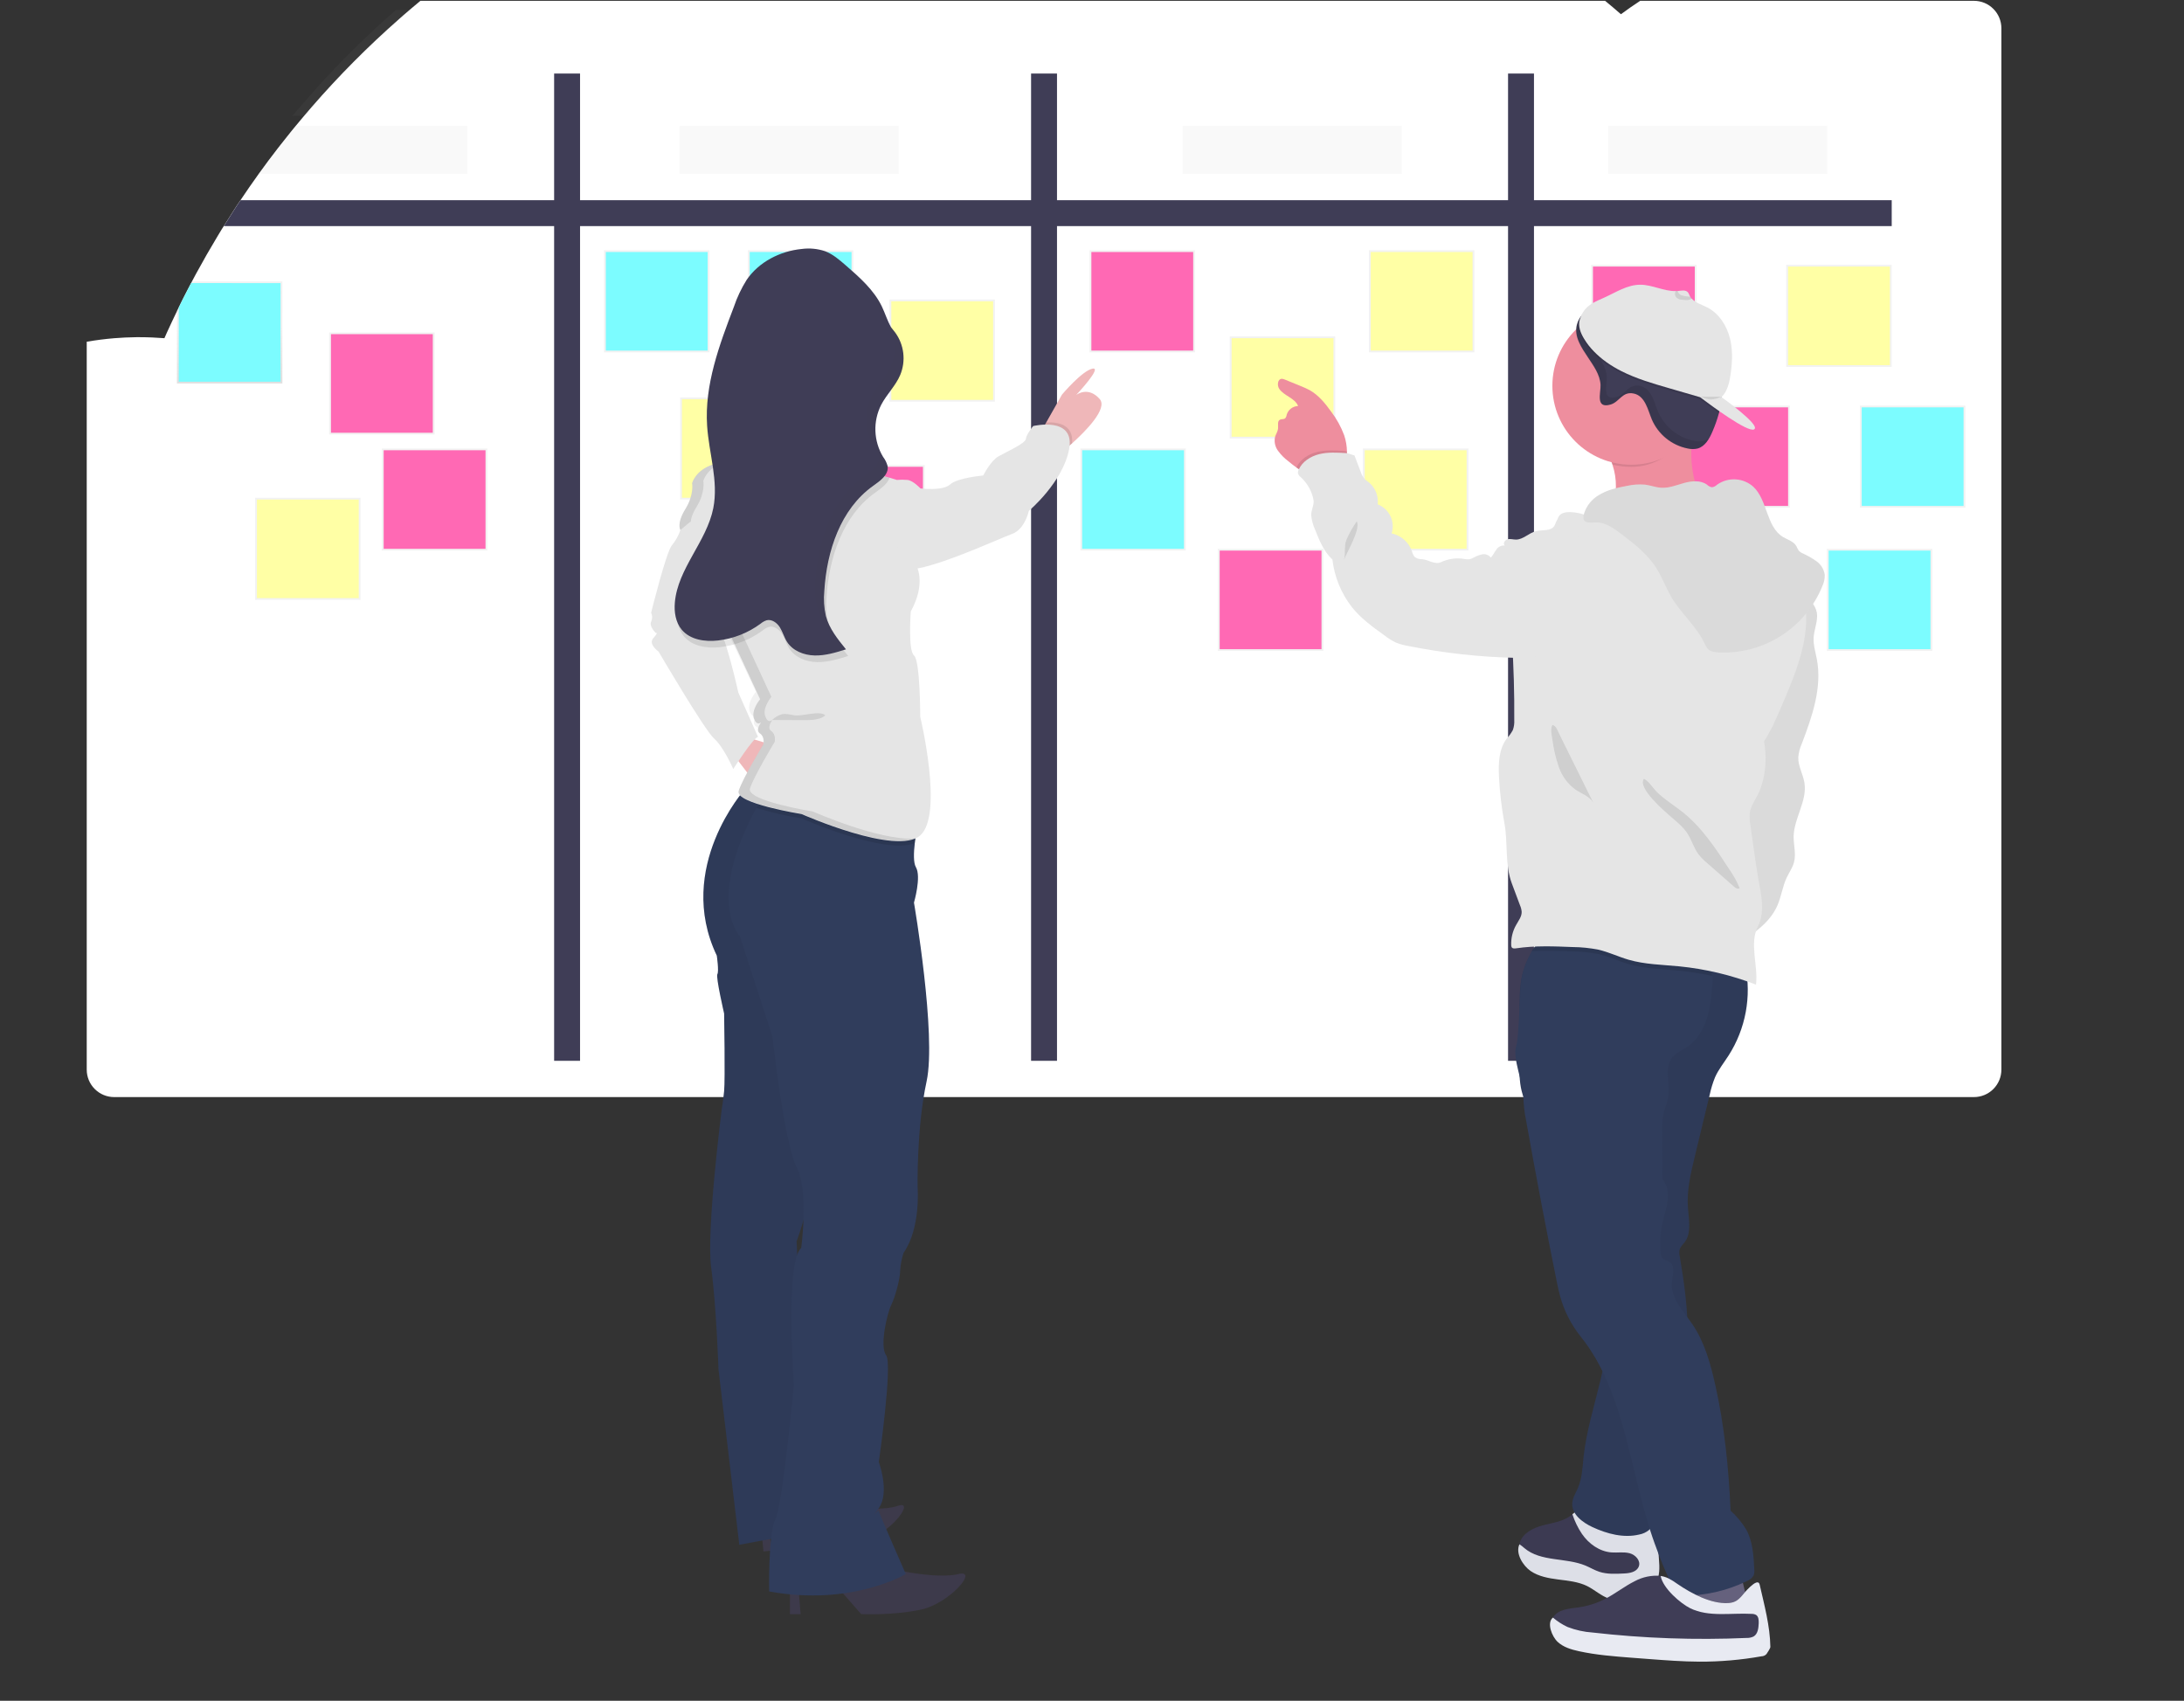 <svg width="122" height="95" viewBox="0 0 122 95" fill="none" xmlns="http://www.w3.org/2000/svg">
<rect x="0" y="0" width="122" height="95" fill="#333333" stroke="none"/>
<path opacity="0.03" d="M25.034 1.574V5.447C25.035 5.516 25.021 5.584 24.995 5.648C24.969 5.712 24.93 5.769 24.881 5.818C24.833 5.867 24.775 5.906 24.711 5.932C24.648 5.958 24.58 5.972 24.511 5.972H17.42C18.938 4.223 20.572 2.578 22.312 1.049H24.512C24.581 1.049 24.649 1.063 24.712 1.09C24.776 1.116 24.833 1.155 24.882 1.203C24.93 1.252 24.969 1.31 24.995 1.374C25.021 1.437 25.035 1.505 25.034 1.574V1.574Z" stroke="white" stroke-miterlimit="10"/>
<path d="M111.799 1.566V59.748C111.799 60.154 111.637 60.544 111.35 60.831C111.063 61.119 110.673 61.28 110.266 61.28H6.377C5.971 61.28 5.581 61.119 5.294 60.831C5.006 60.544 4.845 60.154 4.845 59.748V19.088C5.356 19 5.867 18.935 6.377 18.892C6.784 18.859 7.193 18.84 7.606 18.835C7.681 18.835 7.754 18.835 7.83 18.835C8.284 18.835 8.736 18.857 9.184 18.891C9.232 18.781 9.283 18.672 9.33 18.562C9.509 18.168 9.694 17.778 9.88 17.392C9.881 17.389 9.881 17.385 9.88 17.382C9.912 17.315 9.944 17.254 9.978 17.184C10.128 16.87 10.285 16.558 10.446 16.249C10.52 16.106 10.593 15.964 10.668 15.823C10.685 15.789 10.702 15.758 10.721 15.724C10.797 15.577 10.875 15.432 10.954 15.286C11.349 14.56 11.759 13.845 12.184 13.141C12.221 13.081 12.256 13.021 12.293 12.962C12.359 12.854 12.421 12.745 12.495 12.638C12.671 12.352 12.852 12.067 13.035 11.785C13.163 11.586 13.29 11.386 13.428 11.19C13.76 10.692 14.101 10.2 14.45 9.715C14.799 9.23 15.162 8.744 15.538 8.259C15.589 8.193 15.64 8.131 15.694 8.061L16.239 7.375L16.314 7.282L16.512 7.041C16.805 6.685 17.105 6.332 17.406 5.984C18.924 4.234 20.558 2.59 22.297 1.061C22.365 0.998 22.434 0.933 22.502 0.879C22.826 0.597 23.156 0.319 23.485 0.046H89.663C89.962 0.292 90.257 0.541 90.547 0.795C90.9 0.534 91.258 0.284 91.622 0.046H110.268C110.672 0.046 111.06 0.206 111.346 0.491C111.633 0.776 111.796 1.162 111.799 1.566V1.566Z" fill="white"/>
<path d="M105.673 11.182V12.63H12.504C12.68 12.344 12.861 12.059 13.045 11.777C13.173 11.578 13.301 11.379 13.437 11.182H105.673Z" fill="#3F3D56"/>
<path d="M85.689 59.254V4.108H84.241V59.254H85.689Z" fill="#3F3D56"/>
<path d="M59.045 59.254V4.108H57.597V59.254H59.045Z" fill="#3F3D56"/>
<path d="M32.402 59.254V4.108H30.954L30.954 59.254H32.402Z" fill="#3F3D56"/>
<path d="M15.774 15.716V21.419H9.884V17.384C9.884 17.384 9.884 17.378 9.884 17.374C9.916 17.308 9.948 17.246 9.981 17.176C10.133 16.862 10.289 16.55 10.451 16.241C10.524 16.098 10.597 15.957 10.672 15.815C10.689 15.782 10.707 15.75 10.725 15.716H15.774Z" fill="url(#paint0_linear)"/>
<path d="M15.673 15.815V21.321H9.987V17.172C10.139 16.858 10.294 16.547 10.457 16.238C10.529 16.095 10.602 15.953 10.678 15.811L15.673 15.815Z" fill="#7CFCFF"/>
<path d="M39.631 13.979H33.74V19.682H39.631V13.979Z" fill="url(#paint1_linear)"/>
<path d="M39.53 14.077H33.842V19.583H39.53V14.077Z" fill="#7CFCFF"/>
<path d="M66.239 25.051H60.348V30.754H66.239V25.051Z" fill="url(#paint2_linear)"/>
<path d="M66.138 25.15H60.45V30.656H66.138V25.15Z" fill="#7CFCFF"/>
<path d="M93.39 28.828H87.499V34.532H93.39V28.828Z" fill="url(#paint3_linear)"/>
<path d="M93.288 28.927H87.6V34.433H93.288V28.927Z" fill="#7CFCFF"/>
<path d="M100.664 32.52H94.773V38.223H100.664V32.52Z" fill="url(#paint4_linear)"/>
<path d="M100.563 32.619H94.875V38.125H100.563V32.619Z" fill="#7CFCFF"/>
<path d="M109.788 22.656H103.896V28.359H109.788V22.656Z" fill="url(#paint5_linear)"/>
<path d="M109.685 22.754H103.997V28.26H109.685V22.754Z" fill="#7CFCFF"/>
<path d="M107.941 30.657H102.05V36.36H107.941V30.657Z" fill="url(#paint6_linear)"/>
<path d="M107.839 30.755H102.151V36.262H107.839V30.755Z" fill="#7CFCFF"/>
<path d="M47.668 13.979H41.777V19.682H47.668V13.979Z" fill="url(#paint7_linear)"/>
<path d="M47.567 14.077H41.879V19.583H47.567V14.077Z" fill="#7CFCFF"/>
<path d="M20.142 27.804H14.251V33.507H20.142V27.804Z" fill="url(#paint8_linear)"/>
<path d="M20.04 27.903H14.352V33.409H20.04V27.903Z" fill="#FFFFA5"/>
<path d="M43.883 22.2H37.992V27.903H43.883V22.2Z" fill="url(#paint9_linear)"/>
<path d="M43.782 22.298H38.094V27.804H43.782V22.298Z" fill="#FFFFA5"/>
<path d="M74.589 18.791H68.698V24.494H74.589V18.791Z" fill="url(#paint10_linear)"/>
<path d="M74.487 18.89H68.799V24.396H74.487V18.89Z" fill="#FFFFA5"/>
<path d="M105.671 14.792H99.78V20.495H105.671V14.792Z" fill="url(#paint11_linear)"/>
<path d="M105.571 14.89H99.883V20.397H105.571V14.89Z" fill="#FFFFA5"/>
<path d="M82.361 13.979H76.47V19.682H82.361V13.979Z" fill="url(#paint12_linear)"/>
<path d="M82.259 14.077H76.571V19.583H82.259V14.077Z" fill="#FFFFA5"/>
<path d="M82.026 25.051H76.135V30.754H82.026V25.051Z" fill="url(#paint13_linear)"/>
<path d="M81.926 25.15H76.237V30.656H81.926V25.15Z" fill="#FFFFA5"/>
<path d="M55.578 16.733H49.687V22.436H55.578V16.733Z" fill="url(#paint14_linear)"/>
<path d="M55.477 16.83H49.789V22.336H55.477V16.83Z" fill="#FFFFA5"/>
<path d="M24.277 18.568H18.386V24.271H24.277V18.568Z" fill="url(#paint15_linear)"/>
<path d="M24.176 18.666H18.488V24.173H24.176V18.666Z" fill="#FF69B4"/>
<path d="M27.223 25.051H21.332V30.754H27.223V25.051Z" fill="url(#paint16_linear)"/>
<path d="M27.121 25.15H21.433V30.656H27.121V25.15Z" fill="#FF69B4"/>
<path d="M51.659 25.977H45.768V31.68H51.659V25.977Z" fill="url(#paint17_linear)"/>
<path d="M51.556 26.075H45.868V31.582H51.556V26.075Z" fill="#FF69B4"/>
<path d="M94.773 14.792H88.882V20.495H94.773V14.792Z" fill="url(#paint18_linear)"/>
<path d="M94.672 14.89H88.984V20.397H94.672V14.89Z" fill="#FF69B4"/>
<path d="M99.986 22.656H94.095V28.359H99.986V22.656Z" fill="url(#paint19_linear)"/>
<path d="M99.885 22.754H94.197V28.26H99.885V22.754Z" fill="#FF69B4"/>
<path d="M66.754 13.979H60.862V19.682H66.754V13.979Z" fill="url(#paint20_linear)"/>
<path d="M66.653 14.077H60.965V19.583H66.653V14.077Z" fill="#FF69B4"/>
<path d="M73.922 30.657H68.031V36.36H73.922V30.657Z" fill="url(#paint21_linear)"/>
<path d="M73.82 30.755H68.132V36.262H73.82V30.755Z" fill="#FF69B4"/>
<path d="M90.266 27.184C90.25 27.831 90.03 28.461 89.995 29.107C91.911 29.201 93.787 28.276 95.676 28.559C95.148 28.218 94.866 27.601 94.7 26.995C94.488 26.212 94.425 25.397 94.514 24.591C94.519 24.549 94.526 24.506 94.537 24.464C94.607 24.147 94.792 23.698 94.74 23.449C94.676 23.119 94.364 23.184 94.085 23.203C93.231 23.269 92.381 23.378 91.538 23.532C91.319 23.57 89.179 24.104 89.147 24.049C89.5 24.658 89.859 25.291 90.073 25.955C90.206 26.351 90.271 26.766 90.266 27.184V27.184Z" fill="#EE8E9E"/>
<path d="M71.392 25.181C71.556 25.405 71.753 25.604 71.976 25.769C72.12 25.888 72.268 26.009 72.424 26.117C72.701 26.33 73.031 26.462 73.378 26.501C73.833 26.531 74.798 26.264 75.08 25.875C75.199 25.679 75.256 25.452 75.243 25.224C75.238 24.913 75.185 24.606 75.087 24.312C74.909 23.834 74.661 23.385 74.35 22.981C74.022 22.524 73.656 22.075 73.167 21.797C73.004 21.71 72.836 21.633 72.664 21.566L71.77 21.201C71.719 21.177 71.664 21.163 71.608 21.159C71.369 21.159 71.326 21.526 71.461 21.722C71.732 22.119 72.341 22.233 72.512 22.68C72.368 22.683 72.228 22.733 72.113 22.821C71.998 22.909 71.914 23.031 71.874 23.17C71.867 23.244 71.837 23.314 71.788 23.369C71.71 23.432 71.588 23.396 71.498 23.444C71.341 23.528 71.41 23.763 71.393 23.942C71.378 24.1 71.278 24.236 71.23 24.389C71.197 24.524 71.194 24.666 71.222 24.803C71.25 24.94 71.308 25.069 71.392 25.181V25.181Z" fill="#EE8E9E"/>
<path d="M97.7 90.154C97.553 90.007 97.317 90.033 97.107 90.064C96.006 90.239 94.893 90.329 93.778 90.334C93.639 89.652 94.044 88.989 94.174 88.306C94.191 88.13 94.234 87.958 94.302 87.795C94.457 87.494 94.812 87.356 95.144 87.284C95.745 87.157 96.677 86.935 97.018 87.54C97.425 88.269 97.554 89.344 97.7 90.154Z" fill="#65617D"/>
<path d="M85.503 87.579C85.955 87.888 86.517 87.984 87.061 88.055C87.605 88.125 88.164 88.176 88.657 88.418C89.082 88.628 89.44 88.973 89.891 89.123C90.299 89.26 90.746 89.223 91.168 89.144C91.679 89.049 92.213 88.864 92.486 88.427C92.73 88.044 92.703 87.548 92.67 87.09C92.63 86.58 92.593 86.056 92.555 85.539C92.556 85.408 92.523 85.278 92.459 85.163C92.092 84.631 91.204 85.387 90.728 85.386C89.974 85.386 89.164 84.977 88.621 84.477C88.574 84.425 88.519 84.382 88.458 84.349C88.242 84.252 88.028 84.43 87.836 84.586C87.816 84.604 87.794 84.621 87.772 84.637C87.332 84.987 86.742 85.058 86.198 85.199C85.653 85.341 85.07 85.626 84.901 86.162C84.89 86.196 84.882 86.231 84.876 86.266C84.779 86.767 85.08 87.29 85.503 87.579Z" fill="#3F3D56"/>
<path opacity="0.05" d="M85.503 87.579C85.955 87.888 86.517 87.984 87.061 88.055C87.605 88.125 88.164 88.176 88.657 88.418C89.082 88.628 89.44 88.973 89.891 89.123C90.299 89.26 90.746 89.223 91.168 89.144C91.679 89.049 92.213 88.864 92.486 88.427C92.73 88.044 92.703 87.548 92.67 87.09C92.63 86.58 92.593 86.056 92.555 85.539C92.556 85.408 92.523 85.278 92.459 85.163C92.092 84.631 91.204 85.387 90.728 85.386C89.974 85.386 89.164 84.977 88.621 84.477C88.574 84.425 88.519 84.382 88.458 84.349C88.242 84.252 88.028 84.43 87.836 84.586C87.816 84.604 87.794 84.621 87.772 84.637C87.332 84.987 86.742 85.058 86.198 85.199C85.653 85.341 85.07 85.626 84.901 86.162C84.89 86.196 84.882 86.231 84.876 86.266C84.779 86.767 85.08 87.29 85.503 87.579Z" fill="black"/>
<path d="M85.503 87.753C85.955 88.062 86.517 88.158 87.061 88.228C87.605 88.298 88.164 88.35 88.657 88.592C89.082 88.803 89.44 89.146 89.891 89.297C90.299 89.434 90.746 89.397 91.168 89.317C91.707 89.203 92.18 88.882 92.486 88.424C92.73 88.04 92.703 87.544 92.669 87.087C92.63 86.576 92.593 86.052 92.555 85.535C92.556 85.404 92.523 85.274 92.459 85.16C92.092 84.627 91.203 85.383 90.728 85.382C89.974 85.382 89.164 84.973 88.621 84.473C88.574 84.421 88.519 84.378 88.458 84.345C88.242 84.248 88.027 84.427 87.836 84.582C87.962 84.969 88.14 85.337 88.366 85.675C88.749 86.236 89.352 86.665 90.026 86.715C90.363 86.739 90.709 86.673 91.035 86.76C91.361 86.847 91.665 87.18 91.546 87.496C91.427 87.813 91.035 87.88 90.705 87.891C90.244 87.915 89.772 87.938 89.335 87.795C89.068 87.706 88.824 87.559 88.569 87.451C87.464 86.992 86.068 87.249 85.155 86.475C85.069 86.396 84.976 86.324 84.877 86.262C84.638 86.767 85.08 87.463 85.503 87.753Z" fill="#E8EAF2"/>
<path opacity="0.05" d="M85.503 87.753C85.955 88.062 86.517 88.158 87.061 88.228C87.605 88.298 88.164 88.35 88.657 88.592C89.082 88.803 89.44 89.146 89.891 89.297C90.299 89.434 90.746 89.397 91.168 89.317C91.707 89.203 92.18 88.882 92.486 88.424C92.73 88.04 92.703 87.544 92.669 87.087C92.63 86.576 92.593 86.052 92.555 85.535C92.556 85.404 92.523 85.274 92.459 85.16C92.092 84.627 91.203 85.383 90.728 85.382C89.974 85.382 89.164 84.973 88.621 84.473C88.574 84.421 88.519 84.378 88.458 84.345C88.242 84.248 88.027 84.427 87.836 84.582C87.962 84.969 88.14 85.337 88.366 85.675C88.749 86.236 89.352 86.665 90.026 86.715C90.363 86.739 90.709 86.673 91.035 86.76C91.361 86.847 91.665 87.18 91.546 87.496C91.427 87.813 91.035 87.88 90.705 87.891C90.244 87.915 89.772 87.938 89.335 87.795C89.068 87.706 88.824 87.559 88.569 87.451C87.464 86.992 86.068 87.249 85.155 86.475C85.069 86.396 84.976 86.324 84.877 86.262C84.638 86.767 85.08 87.463 85.503 87.753Z" fill="black"/>
<path d="M97.495 53.94C97.847 55.669 97.513 57.467 96.562 58.954C96.307 59.355 96 59.731 95.806 60.167C95.679 60.478 95.58 60.8 95.51 61.13L94.672 64.602C94.445 65.539 94.218 66.494 94.289 67.456C94.336 68.126 94.505 68.879 94.093 69.409C93.991 69.51 93.905 69.626 93.837 69.752C93.797 69.9 93.797 70.056 93.837 70.204C94.261 72.725 94.576 75.359 93.81 77.798C93.115 80.008 93.075 82.458 92.485 84.694C92.412 84.972 92.328 85.264 92.117 85.46C91.959 85.59 91.77 85.678 91.568 85.715C90.697 85.923 89.78 85.679 88.965 85.304C88.394 85.04 87.78 84.576 87.828 83.949C87.853 83.65 88.026 83.388 88.145 83.114C88.376 82.575 88.401 81.974 88.458 81.39C88.615 79.924 89.067 78.51 89.408 77.076C89.749 75.642 89.982 74.146 89.693 72.7C89.105 69.712 88.161 66.805 86.883 64.04C86.828 63.895 86.741 63.764 86.628 63.657C86.513 63.562 86.361 63.519 86.263 63.401C86.164 63.284 86.135 63.105 86.097 62.948C85.969 62.491 85.592 62.154 85.339 61.751C84.701 60.737 84.903 59.438 84.927 58.24C84.95 57.074 84.783 55.898 84.973 54.748C85.163 53.599 85.822 52.424 86.931 52.067C87.48 51.889 88.074 51.929 88.648 51.986C91.68 52.289 94.635 52.847 97.495 53.94Z" fill="#303D5C"/>
<path opacity="0.05" d="M97.495 53.94C97.847 55.669 97.513 57.467 96.562 58.954C96.307 59.355 96 59.731 95.806 60.167C95.679 60.478 95.58 60.8 95.51 61.13L94.672 64.602C94.445 65.539 94.218 66.494 94.289 67.456C94.336 68.126 94.505 68.879 94.093 69.409C93.991 69.51 93.905 69.626 93.837 69.752C93.797 69.9 93.797 70.056 93.837 70.204C94.261 72.725 94.576 75.359 93.81 77.798C93.115 80.008 93.075 82.458 92.485 84.694C92.412 84.972 92.328 85.264 92.117 85.46C91.959 85.59 91.77 85.678 91.568 85.715C90.697 85.923 89.78 85.679 88.965 85.304C88.394 85.04 87.78 84.576 87.828 83.949C87.853 83.65 88.026 83.388 88.145 83.114C88.376 82.575 88.401 81.974 88.458 81.39C88.615 79.924 89.067 78.51 89.408 77.076C89.749 75.642 89.982 74.146 89.693 72.7C89.105 69.712 88.161 66.805 86.883 64.04C86.828 63.895 86.741 63.764 86.628 63.657C86.513 63.562 86.361 63.519 86.263 63.401C86.164 63.284 86.135 63.105 86.097 62.948C85.969 62.491 85.592 62.154 85.339 61.751C84.701 60.737 84.903 59.438 84.927 58.24C84.95 57.074 84.783 55.898 84.973 54.748C85.163 53.599 85.822 52.424 86.931 52.067C87.48 51.889 88.074 51.929 88.648 51.986C91.68 52.289 94.635 52.847 97.495 53.94Z" fill="black"/>
<path d="M85.097 61.248C85.106 61.701 85.157 62.151 85.25 62.594C85.786 65.604 86.358 68.606 86.965 71.602C87.019 71.857 87.071 72.122 87.141 72.377C87.368 73.211 87.763 73.989 88.303 74.663C90.832 77.814 91.05 82.392 92.423 86.194C92.515 86.449 92.608 86.705 92.707 86.96C92.954 87.605 93.237 88.235 93.553 88.849C93.59 88.938 93.65 89.016 93.727 89.075C93.812 89.118 93.908 89.136 94.003 89.129C95.239 89.137 96.46 88.86 97.572 88.32C97.732 88.262 97.868 88.151 97.956 88.006C97.997 87.89 98.011 87.766 97.995 87.643C97.957 86.89 97.911 86.111 97.552 85.447C97.313 85.051 97.017 84.692 96.673 84.382C96.566 82.017 96.332 79.647 95.812 77.337C95.546 76.156 95.215 74.962 94.535 73.963C94.025 73.226 93.304 72.5 93.394 71.61C93.433 71.227 93.597 70.734 93.279 70.504C93.14 70.403 92.934 70.39 92.841 70.248C92.803 70.181 92.782 70.106 92.779 70.029C92.714 69.418 92.752 68.802 92.892 68.204C92.984 67.808 93.122 67.42 93.164 67.015C93.206 66.61 93.135 66.17 92.865 65.866C92.848 65.054 92.865 64.206 92.853 63.401C92.846 62.938 92.837 62.468 92.967 62.025C93.03 61.812 93.123 61.608 93.17 61.386C93.34 60.607 92.915 59.672 93.426 59.054C93.636 58.799 93.961 58.671 94.235 58.485C94.786 58.117 95.146 57.517 95.346 56.888C95.547 56.258 95.602 55.591 95.662 54.931C95.677 54.791 95.677 54.649 95.662 54.508C95.653 54.436 95.634 54.365 95.606 54.298C95.448 53.945 95.027 53.809 94.652 53.718C92.268 53.146 89.824 52.861 87.372 52.867C86.466 52.249 85.955 52.47 85.57 53.123C85.359 53.523 85.188 53.942 85.059 54.376C84.883 54.906 84.873 57.876 84.702 58.408C84.463 59.105 85.106 60.52 85.097 61.248Z" fill="#303D5C"/>
<path d="M101.493 34.225C101.561 34.692 101.336 35.152 101.31 35.623C101.289 36.035 101.42 36.437 101.495 36.843C101.788 38.426 101.226 40.029 100.653 41.533C100.544 41.776 100.477 42.035 100.453 42.299C100.438 42.791 100.72 43.24 100.798 43.726C100.96 44.747 100.209 45.704 100.193 46.737C100.193 47.212 100.336 47.696 100.217 48.156C100.138 48.463 99.946 48.726 99.81 49.014C99.568 49.524 99.504 50.098 99.273 50.61C98.858 51.537 97.964 52.142 97.115 52.698C96.631 52.537 96.108 52.345 95.838 51.91C95.722 51.696 95.647 51.461 95.617 51.219C95.433 50.163 95.44 49.085 95.446 48.014C95.433 47.095 95.483 46.177 95.597 45.266C95.768 44.101 96.146 42.979 96.416 41.833C96.759 40.389 96.927 38.896 97.466 37.511C97.934 36.292 98.663 35.199 99.43 34.154C99.723 33.754 99.954 33.183 100.522 33.275C100.762 33.315 100.983 33.428 101.156 33.598C101.33 33.768 101.447 33.987 101.493 34.225V34.225Z" fill="#E5E5E5"/>
<path opacity="0.05" d="M101.493 34.225C101.561 34.692 101.336 35.152 101.31 35.623C101.289 36.035 101.42 36.437 101.495 36.843C101.788 38.426 101.226 40.029 100.653 41.533C100.544 41.776 100.477 42.035 100.453 42.299C100.438 42.791 100.72 43.24 100.798 43.726C100.96 44.747 100.209 45.704 100.193 46.737C100.193 47.212 100.336 47.696 100.217 48.156C100.138 48.463 99.946 48.726 99.81 49.014C99.568 49.524 99.504 50.098 99.273 50.61C98.858 51.537 97.964 52.142 97.115 52.698C96.631 52.537 96.108 52.345 95.838 51.91C95.722 51.696 95.647 51.461 95.617 51.219C95.433 50.163 95.44 49.085 95.446 48.014C95.433 47.095 95.483 46.177 95.597 45.266C95.768 44.101 96.146 42.979 96.416 41.833C96.759 40.389 96.927 38.896 97.466 37.511C97.934 36.292 98.663 35.199 99.43 34.154C99.723 33.754 99.954 33.183 100.522 33.275C100.762 33.315 100.983 33.428 101.156 33.598C101.33 33.768 101.447 33.987 101.493 34.225V34.225Z" fill="black"/>
<path opacity="0.1" d="M89.144 24.044C89.496 24.653 89.855 25.286 90.07 25.95C90.414 26.035 90.766 26.078 91.121 26.078C92.496 26.078 93.471 25.295 94.279 24.307C94.349 23.989 94.79 23.694 94.736 23.444C94.672 23.114 94.361 23.179 94.081 23.198C93.227 23.264 92.377 23.373 91.534 23.526C91.315 23.565 89.18 24.099 89.144 24.044Z" fill="black"/>
<path d="M91.124 25.958C93.558 25.958 95.532 23.985 95.532 21.551C95.532 19.117 93.558 17.144 91.124 17.144C88.691 17.144 86.717 19.117 86.717 21.551C86.717 23.985 88.691 25.958 91.124 25.958Z" fill="#EE8E9E"/>
<path opacity="0.1" d="M85.555 53.127C86.321 53.082 87.087 53.113 87.854 53.143C88.332 53.148 88.809 53.197 89.279 53.29C89.857 53.418 90.399 53.685 90.97 53.849C91.884 54.116 92.85 54.128 93.796 54.221C94.418 54.282 95.036 54.379 95.646 54.511C95.638 54.438 95.619 54.367 95.59 54.3C95.433 53.948 95.012 53.811 94.636 53.721C92.252 53.149 89.808 52.863 87.357 52.87C86.45 52.252 85.939 52.473 85.555 53.127Z" fill="black"/>
<path d="M88.559 28.766C88.752 28.988 89.01 29.233 89.294 29.162C89.397 29.126 89.494 29.074 89.58 29.009C90.091 28.68 90.712 28.604 91.31 28.514C92.514 28.333 93.705 28.065 94.871 27.714C95.21 27.59 95.565 27.518 95.925 27.499C96.672 27.499 97.33 28 97.802 28.582C98.275 29.164 98.602 29.845 99.061 30.434C99.388 30.854 99.778 31.224 100.083 31.66C100.849 32.759 101.02 34.194 100.821 35.524C100.622 36.853 100.091 38.105 99.565 39.342C99.263 40.051 98.959 40.763 98.543 41.409C98.721 42.419 98.627 43.574 98.147 44.474C97.99 44.769 97.798 45.056 97.747 45.387C97.723 45.61 97.732 45.836 97.774 46.056L97.999 47.651C98.067 48.138 98.136 48.623 98.224 49.106C98.386 49.989 98.607 50.948 98.197 51.748C97.707 52.704 98.221 53.931 98.092 54.999C96.713 54.466 95.269 54.122 93.797 53.977C92.85 53.884 91.882 53.873 90.971 53.607C90.4 53.441 89.86 53.178 89.28 53.045C88.81 52.953 88.333 52.904 87.854 52.9C86.798 52.857 85.734 52.815 84.689 52.971C84.604 52.984 84.501 52.99 84.45 52.921C84.427 52.883 84.416 52.838 84.418 52.794C84.402 52.402 84.496 52.013 84.689 51.672C84.817 51.437 85.007 51.206 85.002 50.937C84.993 50.811 84.962 50.687 84.91 50.572L84.448 49.335C84.056 48.293 84.242 47.082 84.039 45.987C83.881 45.131 83.779 44.266 83.735 43.396C83.697 42.653 83.721 41.847 84.169 41.254C84.301 41.111 84.414 40.952 84.508 40.782C84.573 40.602 84.6 40.41 84.588 40.219C84.599 38.733 84.556 37.247 84.461 35.761C84.853 35.059 85.26 34.34 85.651 33.638C86.106 32.82 86.568 31.986 86.752 31.07C86.879 30.462 86.869 29.837 86.956 29.224C86.965 29.068 87.019 28.918 87.112 28.793C87.261 28.624 87.513 28.6 87.739 28.606C88.019 28.617 88.295 28.671 88.559 28.766V28.766Z" fill="#E5E5E5"/>
<path opacity="0.1" d="M72.423 26.117C72.7 26.33 73.03 26.462 73.377 26.501C73.832 26.531 74.797 26.264 75.079 25.875C75.198 25.679 75.255 25.452 75.241 25.224C75.18 25.204 75.117 25.191 75.052 25.187C74.558 25.157 74.054 25.128 73.573 25.247C73.093 25.365 72.629 25.657 72.424 26.108L72.423 26.117Z" fill="black"/>
<path d="M87.088 35.65C86.818 35.983 86.54 36.328 86.159 36.525C85.721 36.752 85.205 36.757 84.712 36.747C82.681 36.704 80.657 36.481 78.665 36.083C78.438 36.044 78.216 35.984 78 35.904C77.761 35.79 77.535 35.65 77.327 35.485C76.672 35.014 76.006 34.534 75.507 33.898C74.914 33.131 74.542 32.217 74.429 31.253C73.954 30.817 73.703 30.195 73.465 29.593C73.348 29.339 73.274 29.067 73.245 28.788C73.233 28.503 73.422 28.204 73.373 27.923C73.282 27.44 73.037 26.998 72.674 26.665C72.597 26.611 72.539 26.534 72.507 26.444C72.498 26.37 72.512 26.294 72.548 26.229C72.75 25.777 73.215 25.485 73.697 25.367C74.18 25.248 74.682 25.279 75.176 25.308C75.355 25.319 75.485 25.402 75.66 25.436L76.005 26.343C76.052 26.495 76.129 26.636 76.231 26.757C76.308 26.827 76.389 26.891 76.475 26.949C76.65 27.098 76.785 27.287 76.87 27.5C76.954 27.713 76.986 27.944 76.96 28.172C77.272 28.293 77.526 28.528 77.67 28.829C77.815 29.13 77.839 29.475 77.738 29.794C77.997 29.85 78.238 29.971 78.437 30.146C78.636 30.322 78.787 30.545 78.875 30.795C78.899 30.909 78.95 31.016 79.023 31.107C79.136 31.195 79.277 31.24 79.42 31.234C79.803 31.259 80.149 31.565 80.503 31.399C80.902 31.212 81.349 31.149 81.784 31.219C81.874 31.24 81.966 31.249 82.058 31.243C82.137 31.23 82.213 31.203 82.283 31.165C82.442 31.073 82.615 31.005 82.794 30.964C82.884 30.945 82.978 30.953 83.064 30.986C83.15 31.019 83.224 31.077 83.278 31.151C83.406 31.016 83.476 30.842 83.588 30.698C83.638 30.621 83.709 30.559 83.791 30.519C83.874 30.479 83.967 30.463 84.058 30.473C83.941 30.369 84.058 30.16 84.213 30.122C84.367 30.084 84.526 30.14 84.683 30.14C85.09 30.14 85.403 29.767 85.799 29.67C86.163 29.582 86.648 29.688 86.835 29.362C86.901 29.247 86.914 29.092 87.026 29.021C87.102 28.983 87.189 28.973 87.272 28.992C87.53 29.027 87.782 29.103 88.016 29.218C88.399 30.711 88.197 32.261 87.906 33.774C87.767 34.493 87.547 35.075 87.088 35.65Z" fill="#E5E5E5"/>
<path opacity="0.1" d="M87.1 40.999L88.998 44.83C88.792 44.477 88.359 44.339 88.019 44.113C87.584 43.8 87.257 43.361 87.082 42.855C86.907 42.35 86.785 41.829 86.717 41.299C86.679 41.057 86.598 40.716 86.717 40.496C86.938 40.541 87.01 40.819 87.1 40.999Z" fill="black"/>
<path opacity="0.1" d="M92.56 44.244C92.987 44.668 93.512 44.98 93.984 45.355C95.085 46.231 95.869 47.434 96.635 48.614C96.851 48.924 97.033 49.257 97.176 49.607C97.087 49.685 96.953 49.607 96.865 49.527L95.373 48.217C95.19 48.067 95.024 47.898 94.876 47.714C94.621 47.366 94.503 46.931 94.268 46.564C94.033 46.198 93.691 45.926 93.363 45.641C93.035 45.356 91.447 44.018 91.831 43.502C92.108 43.64 92.336 44.023 92.56 44.244Z" fill="black"/>
<path d="M89.303 27.66C89.776 27.365 90.332 27.241 90.88 27.14C91.209 27.066 91.548 27.042 91.884 27.069C92.194 27.107 92.492 27.227 92.805 27.244C93.243 27.269 93.663 27.091 94.082 26.976C94.501 26.861 94.995 26.815 95.351 27.071C95.427 27.146 95.523 27.197 95.627 27.218C95.735 27.205 95.836 27.156 95.912 27.078C96.212 26.863 96.576 26.757 96.944 26.777C97.312 26.796 97.663 26.94 97.939 27.185C98.747 27.942 98.656 29.422 99.599 29.994C99.861 30.153 100.194 30.237 100.346 30.505C100.382 30.59 100.425 30.671 100.474 30.749C100.537 30.819 100.614 30.874 100.701 30.911C100.976 31.034 101.238 31.184 101.483 31.36C101.604 31.448 101.707 31.561 101.784 31.69C101.862 31.82 101.912 31.963 101.932 32.113C101.937 32.334 101.889 32.553 101.793 32.751C101.33 33.888 100.526 34.853 99.492 35.515C98.458 36.176 97.244 36.501 96.018 36.444C95.802 36.434 95.568 36.405 95.413 36.255C95.322 36.153 95.25 36.035 95.201 35.907C94.756 34.973 93.924 34.284 93.388 33.396C93.072 32.868 92.869 32.276 92.539 31.755C92.049 30.964 91.289 30.375 90.548 29.814C90.129 29.495 89.663 29.161 89.136 29.182C88.667 29.203 88.325 29.228 88.497 28.652C88.639 28.236 88.924 27.884 89.303 27.66V27.66Z" fill="#E5E5E5"/>
<path opacity="0.05" d="M89.303 27.66C89.776 27.365 90.332 27.241 90.88 27.14C91.209 27.066 91.548 27.042 91.884 27.069C92.194 27.107 92.492 27.227 92.805 27.244C93.243 27.269 93.663 27.091 94.082 26.976C94.501 26.861 94.995 26.815 95.351 27.071C95.427 27.146 95.523 27.197 95.627 27.218C95.735 27.205 95.836 27.156 95.912 27.078C96.212 26.863 96.576 26.757 96.944 26.777C97.312 26.796 97.663 26.94 97.939 27.185C98.747 27.942 98.656 29.422 99.599 29.994C99.861 30.153 100.194 30.237 100.346 30.505C100.382 30.59 100.425 30.671 100.474 30.749C100.537 30.819 100.614 30.874 100.701 30.911C100.976 31.034 101.238 31.184 101.483 31.36C101.604 31.448 101.707 31.561 101.784 31.69C101.862 31.82 101.912 31.963 101.932 32.113C101.937 32.334 101.889 32.553 101.793 32.751C101.33 33.888 100.526 34.853 99.492 35.515C98.458 36.176 97.244 36.501 96.018 36.444C95.802 36.434 95.568 36.405 95.413 36.255C95.322 36.153 95.25 36.035 95.201 35.907C94.756 34.973 93.924 34.284 93.388 33.396C93.072 32.868 92.869 32.276 92.539 31.755C92.049 30.964 91.289 30.375 90.548 29.814C90.129 29.495 89.663 29.161 89.136 29.182C88.667 29.203 88.325 29.228 88.497 28.652C88.639 28.236 88.924 27.884 89.303 27.66V27.66Z" fill="black"/>
<path d="M87.01 91.537C87.329 91.834 87.768 91.965 88.193 92.058C89.163 92.27 90.154 92.345 91.142 92.422L92.105 92.496C93.045 92.566 93.986 92.639 94.93 92.643C96.094 92.647 97.257 92.546 98.404 92.343C98.45 92.347 98.496 92.341 98.539 92.325C98.582 92.308 98.621 92.282 98.652 92.247C98.683 92.213 98.706 92.172 98.718 92.127C98.73 92.082 98.731 92.035 98.722 91.99C98.702 90.816 98.559 89.647 98.295 88.503C98.185 88.033 97.342 89.086 97.305 89.131C97.072 89.397 96.894 89.514 96.539 89.537C95.57 89.591 94.483 89.001 93.713 88.477C93.548 88.354 93.373 88.246 93.189 88.153C93.055 88.09 92.913 88.047 92.766 88.025C92.267 87.979 91.766 88.081 91.323 88.318C90.745 88.605 90.237 89.017 89.663 89.312C89.198 89.552 88.695 89.712 88.175 89.784C87.651 89.856 87.026 89.891 86.754 90.345C86.531 90.726 86.692 91.237 87.01 91.537Z" fill="#3F3D56"/>
<path d="M87.01 91.71C87.329 92.008 87.768 92.138 88.193 92.231C89.163 92.444 90.154 92.519 91.142 92.596L92.105 92.669C93.045 92.74 93.986 92.812 94.93 92.816C96.094 92.821 97.257 92.72 98.403 92.516C98.456 92.515 98.507 92.503 98.555 92.481C98.602 92.459 98.644 92.428 98.679 92.389C98.72 92.325 98.895 92.071 98.894 91.995C98.875 90.822 98.557 89.651 98.294 88.508C98.184 88.038 97.341 89.091 97.304 89.136C97.07 89.402 96.893 89.519 96.538 89.542C95.568 89.596 94.482 89.006 93.712 88.482C93.547 88.359 93.372 88.251 93.188 88.158C93.054 88.095 92.912 88.052 92.765 88.03C92.893 88.728 93.89 89.57 94.406 89.827C95.451 90.345 96.692 90.082 97.854 90.147C97.94 90.145 98.024 90.166 98.098 90.207C98.239 90.299 98.246 90.497 98.243 90.665C98.232 90.943 98.197 91.269 97.957 91.41C97.837 91.468 97.706 91.496 97.573 91.491C94.701 91.617 91.823 91.516 88.966 91.189C88.485 91.157 88.011 91.052 87.561 90.878C87.268 90.741 86.994 90.565 86.748 90.354C86.385 90.644 86.692 91.413 87.01 91.71Z" fill="#E8EAF2"/>
<path d="M89.409 21.504C89.426 21.96 89.115 22.843 89.967 22.597C90.478 22.449 90.618 21.847 91.263 21.981C91.908 22.116 92.056 22.91 92.275 23.43C92.453 23.843 92.728 24.206 93.078 24.489C93.428 24.772 93.841 24.965 94.282 25.052C94.464 25.095 94.654 25.095 94.835 25.052C95.252 24.934 95.489 24.505 95.659 24.108C95.805 23.771 95.927 23.425 96.023 23.071C96.088 22.82 96.131 22.563 96.151 22.305V22.305C96.164 22.129 96.164 21.953 96.151 21.778C96.073 20.743 95.484 19.798 94.728 19.083C93.972 18.368 93.056 17.853 92.151 17.343C91.855 17.159 91.535 17.016 91.2 16.919C90.869 16.853 90.53 16.839 90.196 16.879C89.755 16.896 89.321 16.998 88.919 17.179C88.754 17.26 88.602 17.367 88.469 17.494C88.282 17.67 88.149 17.895 88.086 18.144C87.923 18.814 88.349 19.421 88.697 19.946C89.004 20.418 89.386 20.918 89.409 21.504Z" fill="#3F3D56"/>
<path opacity="0.1" d="M75.066 31.284C75.249 30.826 76.015 29.556 75.793 29.12C75.564 29.445 75.368 29.794 75.211 30.16C75.066 30.515 75.184 30.992 75.066 31.284Z" fill="black"/>
<path opacity="0.1" d="M88.677 19.948C88.33 19.419 87.902 18.816 88.066 18.147C88.147 17.852 88.32 17.592 88.561 17.405C88.504 17.503 88.462 17.608 88.433 17.718C88.27 18.387 88.698 18.994 89.045 19.519C89.353 19.989 89.735 20.489 89.758 21.075C89.774 21.529 89.463 22.414 90.316 22.168C90.827 22.021 90.967 21.418 91.612 21.554C92.257 21.689 92.404 22.481 92.622 23C92.801 23.414 93.077 23.778 93.428 24.061C93.779 24.343 94.193 24.537 94.635 24.623C94.817 24.666 95.006 24.666 95.188 24.623C95.28 24.596 95.366 24.553 95.443 24.496C95.313 24.756 95.087 24.956 94.812 25.052C94.631 25.095 94.441 25.095 94.26 25.052C93.819 24.965 93.406 24.771 93.057 24.488C92.708 24.205 92.432 23.842 92.254 23.43C92.036 22.91 91.894 22.118 91.244 21.981C90.594 21.845 90.456 22.45 89.948 22.597C89.095 22.843 89.407 21.958 89.39 21.504C89.368 20.918 88.985 20.418 88.677 19.948Z" fill="black"/>
<path opacity="0.1" d="M88.489 19.043C88.567 19.172 88.652 19.297 88.744 19.416C88.925 19.643 89.126 19.852 89.347 20.04C89.475 20.154 89.614 20.26 89.754 20.36C90.016 20.543 90.291 20.708 90.577 20.851C91.411 21.271 92.312 21.535 93.21 21.794L94.97 22.305C95.186 22.468 95.582 22.763 96.018 23.071C96.083 22.82 96.126 22.563 96.146 22.305V22.305C96.159 22.129 96.159 21.953 96.146 21.778C96.068 20.743 95.479 19.798 94.723 19.083C93.967 18.368 93.052 17.853 92.146 17.343C91.85 17.159 91.53 17.016 91.195 16.919C90.864 16.853 90.526 16.839 90.191 16.879C89.75 16.896 89.317 16.998 88.914 17.179C88.749 17.26 88.597 17.367 88.464 17.494C88.364 17.64 88.288 17.802 88.238 17.972C88.139 18.334 88.292 18.723 88.489 19.043Z" fill="black"/>
<path d="M88.488 18.924C88.566 19.053 88.652 19.178 88.744 19.297C88.924 19.524 89.126 19.733 89.347 19.922C89.474 20.035 89.614 20.141 89.754 20.241C90.016 20.425 90.291 20.589 90.576 20.733C91.41 21.153 92.312 21.416 93.21 21.676L94.97 22.187C95.584 22.652 97.639 24.174 97.985 23.984C98.392 23.76 96.161 22.181 96.161 22.181L96.058 22.259C96.385 22.053 96.556 21.577 96.63 21.165C96.757 20.429 96.821 19.662 96.646 18.934C96.471 18.207 96.035 17.513 95.369 17.172C95.073 17.02 94.714 16.917 94.501 16.683C94.469 16.649 94.44 16.61 94.417 16.57C94.404 16.55 94.393 16.53 94.383 16.51C94.36 16.445 94.329 16.384 94.29 16.328C94.162 16.186 93.945 16.229 93.76 16.252L93.701 16.258C93.668 16.258 93.635 16.258 93.602 16.258C92.94 16.273 92.299 15.904 91.63 15.904C90.896 15.904 90.272 16.328 89.626 16.618C89.499 16.677 89.371 16.73 89.256 16.785C88.79 17.003 88.439 17.234 88.246 17.852C88.138 18.216 88.292 18.604 88.488 18.924Z" fill="#E5E5E5"/>
<path opacity="0.1" d="M93.606 16.262C93.57 16.323 93.557 16.396 93.57 16.466C93.582 16.536 93.62 16.6 93.675 16.645C93.757 16.703 93.853 16.738 93.953 16.744C94.025 16.754 94.097 16.759 94.169 16.761C94.267 16.768 94.365 16.751 94.455 16.711C94.473 16.703 94.49 16.692 94.505 16.679C94.472 16.645 94.444 16.607 94.421 16.566C94.404 16.578 94.387 16.576 94.321 16.566C94.2 16.559 94.081 16.539 93.965 16.504C93.903 16.489 93.846 16.457 93.801 16.412C93.756 16.367 93.725 16.311 93.709 16.249L93.606 16.262Z" fill="black"/>
<path opacity="0.1" d="M96.121 22.163C96.029 22.221 95.925 22.259 95.818 22.276C95.74 22.297 95.661 22.31 95.581 22.315C95.379 22.306 95.182 22.25 95.005 22.152L96.121 22.163Z" fill="black"/>
<path d="M40.804 35.637L40.87 35.62L41.042 35.989L42.464 39.053C42.402 39.13 42.346 39.211 42.295 39.296L42.295 39.296C42.278 39.325 42.26 39.355 42.243 39.389C42.226 39.424 42.209 39.458 42.193 39.494C42.187 39.505 42.182 39.517 42.178 39.53C42.174 39.537 42.175 39.537 42.168 39.555C42.16 39.573 42.154 39.592 42.147 39.61C42.138 39.623 42.132 39.635 42.122 39.647L42.12 39.652L42.114 39.667L42.1 39.718V39.722V39.74L42.092 39.779C42.092 39.78 42.092 39.781 42.092 39.782C42.092 39.782 42.092 39.783 42.092 39.784C42.092 39.784 42.092 39.785 42.092 39.785C42.092 39.787 42.092 39.788 42.092 39.789V39.79V39.794V39.795V39.8C42.093 39.804 42.093 39.807 42.092 39.81V39.821V39.828V39.845C42.089 39.888 42.089 39.93 42.092 39.973V40.005C42.021 39.984 41.942 39.909 41.878 39.722C41.857 39.661 41.846 39.597 41.846 39.532C41.834 39.133 42.17 38.712 42.224 38.645C42.226 38.642 42.228 38.64 42.229 38.638L40.977 36.001L40.804 35.637Z" fill="url(#paint22_linear)"/>
<path d="M42.42 40.403H42.428C42.452 40.394 42.474 40.38 42.493 40.363L42.49 40.368C42.491 40.368 42.492 40.367 42.493 40.366L42.474 40.397L42.463 40.414C42.456 40.424 42.451 40.434 42.446 40.444C42.434 40.462 42.424 40.481 42.414 40.501C42.412 40.505 42.41 40.509 42.408 40.513C42.41 40.509 42.412 40.505 42.414 40.501C42.424 40.481 42.434 40.462 42.446 40.444L42.435 40.461L42.408 40.513C42.41 40.509 42.412 40.505 42.414 40.501C42.412 40.505 42.41 40.509 42.408 40.513C42.384 40.561 42.365 40.612 42.353 40.665C42.353 40.666 42.352 40.667 42.352 40.669C42.352 40.67 42.353 40.671 42.353 40.672C42.353 40.673 42.353 40.673 42.353 40.673C42.353 40.673 42.353 40.673 42.353 40.674C42.353 40.674 42.353 40.674 42.353 40.674C42.353 40.675 42.353 40.675 42.353 40.675C42.352 40.678 42.352 40.682 42.353 40.685C42.353 40.686 42.354 40.688 42.354 40.689C42.354 40.69 42.353 40.692 42.353 40.693C42.321 40.645 42.279 40.604 42.231 40.573C42.193 40.55 42.162 40.517 42.142 40.478C42.121 40.438 42.112 40.394 42.115 40.349C42.117 40.298 42.126 40.248 42.143 40.2C42.165 40.254 42.196 40.303 42.235 40.346L42.255 40.363C42.27 40.377 42.288 40.388 42.307 40.395C42.314 40.398 42.322 40.401 42.33 40.403H42.343C42.368 40.41 42.395 40.41 42.42 40.403Z" fill="url(#paint23_linear)"/>
<path d="M47.332 84.195C47.332 84.195 49.248 84.43 50.171 84.111C51.094 83.792 49.885 85.484 48.63 85.885C47.742 86.144 46.828 86.299 45.904 86.347L44.428 84.959L42.861 85.079L43.134 86.612L42.648 86.657L42.459 84.648L47.332 84.195Z" fill="#444053"/>
<path opacity="0.1" d="M47.332 84.195C47.332 84.195 49.248 84.43 50.171 84.111C51.094 83.792 49.885 85.484 48.63 85.885C47.742 86.144 46.828 86.299 45.904 86.347L44.428 84.959L42.861 85.079L43.134 86.612L42.648 86.657L42.459 84.648L47.332 84.195Z" fill="black"/>
<path d="M50.092 87.705C50.092 87.705 52.384 88.207 53.54 87.924C54.696 87.642 53.038 89.558 51.467 89.902C49.897 90.247 48.106 90.158 48.106 90.158L46.48 88.3L44.565 88.268L44.722 90.164H44.126V87.705H50.092Z" fill="#444053"/>
<path opacity="0.1" d="M50.092 87.705C50.092 87.705 52.384 88.207 53.54 87.924C54.696 87.642 53.038 89.558 51.467 89.902C49.897 90.247 48.106 90.158 48.106 90.158L46.48 88.3L44.565 88.268L44.722 90.164H44.126V87.705H50.092Z" fill="black"/>
<path d="M41.612 44.084C41.612 44.084 37.687 48.449 40.041 53.38C40.041 53.38 40.169 54.259 40.073 54.416C39.978 54.574 40.45 56.614 40.45 56.614C40.45 56.614 40.514 60.317 40.45 60.948C40.386 61.579 40.322 61.921 40.322 61.921C40.322 61.921 39.445 68.762 39.727 70.805C40.01 72.848 40.136 76.489 40.136 76.489L41.298 86.287L47.328 85.157L44.596 71.716L44.501 69.329C44.501 69.329 45.633 66.409 45.129 64.932C44.626 63.456 45.257 44.645 45.257 44.645L41.612 44.084Z" fill="#303D5C"/>
<path opacity="0.05" d="M41.612 44.084C41.612 44.084 37.687 48.449 40.041 53.38C40.041 53.38 40.169 54.259 40.073 54.416C39.978 54.574 40.45 56.614 40.45 56.614C40.45 56.614 40.514 60.317 40.45 60.948C40.386 61.579 40.322 61.921 40.322 61.921C40.322 61.921 39.445 68.762 39.727 70.805C40.01 72.848 40.136 76.489 40.136 76.489L41.298 86.287L47.328 85.157L44.596 71.716L44.501 69.329C44.501 69.329 45.633 66.409 45.129 64.932C44.626 63.456 45.257 44.645 45.257 44.645L41.612 44.084Z" fill="black"/>
<path d="M44.501 65.186C45.192 66.506 44.756 69.708 44.756 69.708C43.846 70.494 44.348 77.34 44.348 77.34C44.348 77.34 43.719 84.092 43.312 84.874C42.905 85.655 42.966 88.894 42.966 88.894C47.583 89.741 50.598 87.921 50.598 87.921C50.598 87.921 49.121 84.559 49.091 84.404C49.073 84.316 48.877 84.554 48.819 84.623C48.849 84.581 48.93 84.471 49.091 84.24C49.719 83.36 49.091 81.665 49.091 81.665C49.091 81.665 49.876 76.2 49.499 75.697C49.123 75.194 49.562 73.343 49.782 72.903C50.001 72.464 50.283 71.427 50.283 70.988C50.302 70.646 50.365 70.309 50.472 69.984C51.446 68.601 51.258 66.309 51.258 66.309C51.258 66.309 51.195 63.012 51.76 60.406C52.324 57.799 51.055 50.418 51.055 50.418C51.055 50.418 51.478 48.974 51.163 48.44C51.022 48.2 51.036 47.635 51.102 47.087C51.179 46.416 51.321 45.771 51.321 45.771L42.753 44.251C42.572 44.551 42.408 44.842 42.256 45.121C39.422 50.357 41.333 52.303 41.333 52.303L43.151 57.908C43.151 57.908 43.807 63.869 44.501 65.186Z" fill="#303D5C"/>
<path d="M58.1 24.205L59.325 25.244C59.325 25.244 59.565 25.052 59.887 24.765C60.653 24.073 61.895 22.82 61.43 22.289C60.791 21.564 60.153 22.034 60.113 22.067C60.182 21.994 61.603 20.471 61.021 20.593C60.439 20.716 59.325 22.039 59.325 22.039L58.445 23.593L58.1 24.205Z" fill="#EFB7B9"/>
<path d="M41.675 41.164L43.119 41.603L42.021 43.519L40.764 41.886L41.675 41.164Z" fill="#EFB7B9"/>
<path d="M45.066 23.169C47.339 23.169 49.181 21.327 49.181 19.055C49.181 16.782 47.339 14.94 45.066 14.94C42.794 14.94 40.952 16.782 40.952 19.055C40.952 21.327 42.794 23.169 45.066 23.169Z" fill="#EFB7B9"/>
<path d="M47.485 20.563C47.485 20.563 43.747 26.494 47.296 27.005C50.845 27.516 42.523 31.119 42.523 31.119L39.413 27.979C39.413 27.979 42.648 22.389 42.146 20.254C41.644 18.119 47.485 20.563 47.485 20.563Z" fill="#EFB7B9"/>
<path opacity="0.1" d="M42.252 45.13C43.082 45.382 43.928 45.578 44.784 45.717C44.784 45.717 49.412 47.771 51.098 47.096C51.175 46.425 51.316 45.78 51.316 45.78L42.748 44.26C42.568 44.559 42.402 44.851 42.252 45.13Z" fill="black"/>
<path d="M38.001 29.606L38.837 31.337L39.782 33.285L39.91 33.563L41.03 35.99L42.454 39.065C42.454 39.065 41.951 39.661 42.108 40.132C42.255 40.573 42.484 40.381 42.514 40.355C42.487 40.392 42.183 40.8 42.454 40.98C42.725 41.16 42.642 41.577 42.642 41.577C42.642 41.577 41.479 43.492 41.26 44.183C41.04 44.874 44.778 45.471 44.778 45.471C44.778 45.471 50.086 47.826 51.405 46.664C52.724 45.502 51.405 40.038 51.405 40.038C51.405 40.038 51.405 36.898 51.059 36.615C50.713 36.333 50.877 34.156 50.877 34.156C51.788 32.496 51.16 31.55 51.16 31.55L51.415 27.279C51.415 27.279 51.006 26.839 50.692 26.808C50.494 26.789 50.294 26.789 50.096 26.808C50.096 26.808 49.93 26.752 49.691 26.681C49.188 26.538 48.353 26.34 48.054 26.489C47.614 26.709 44.788 26.143 44.788 26.143C43.57 25.963 42.343 25.848 41.113 25.798C40.693 25.771 40.271 25.817 39.867 25.934C38.845 26.249 38.663 26.991 38.663 26.991C38.663 26.991 38.791 27.619 38.287 28.435C37.782 29.251 38.001 29.606 38.001 29.606Z" fill="#E5E5E5"/>
<path opacity="0.1" d="M58.1 24.205L59.325 25.244C59.325 25.244 59.565 25.052 59.887 24.765C59.984 23.705 59.081 23.565 58.445 23.593L58.1 24.205Z" fill="black"/>
<path d="M50.877 27.252L51.411 27.283C51.411 27.283 52.666 27.439 53.071 27.062C53.476 26.686 54.924 26.561 54.924 26.561C54.924 26.561 55.333 25.743 55.772 25.493C56.212 25.243 57.28 24.77 57.305 24.519C57.329 24.267 57.713 23.797 57.713 23.797C57.713 23.797 60.068 23.232 59.723 25.084C59.379 26.937 57.472 28.537 57.472 28.537C57.472 28.537 57.252 29.574 56.529 29.826C55.807 30.077 51.127 32.275 50.374 31.709C49.62 31.144 50.877 27.252 50.877 27.252Z" fill="#E5E5E5"/>
<path opacity="0.1" d="M38.283 28.434C38.785 27.618 38.659 26.99 38.659 26.99C38.659 26.99 38.841 26.248 39.862 25.932C40.062 25.872 40.267 25.832 40.474 25.812C39.468 26.132 39.288 26.864 39.288 26.864C39.288 26.864 39.415 27.493 38.911 28.309C38.407 29.125 38.627 29.471 38.627 29.471L39.465 31.201L40.409 33.148L40.544 33.428L41.664 35.848L43.088 38.923C43.088 38.923 42.585 39.521 42.742 39.992C42.889 40.432 43.119 40.24 43.148 40.214C43.121 40.25 42.818 40.66 43.088 40.84C43.359 41.02 43.276 41.436 43.276 41.436C43.276 41.436 42.114 43.352 41.894 44.042C41.675 44.733 45.413 45.33 45.413 45.33C45.413 45.33 49.098 46.965 51.09 46.838C49.397 47.502 44.784 45.456 44.784 45.456C44.784 45.456 41.046 44.858 41.266 44.167C41.486 43.477 42.648 41.562 42.648 41.562C42.648 41.562 42.742 41.154 42.46 40.966C42.178 40.778 42.493 40.377 42.52 40.34C42.491 40.367 42.265 40.559 42.114 40.118C41.957 39.647 42.46 39.051 42.46 39.051L41.036 35.974L39.916 33.548L39.788 33.27L38.843 31.321L38.007 29.591C38.007 29.591 37.779 29.251 38.283 28.434Z" fill="black"/>
<path d="M38.571 29.135L38.007 29.606C37.904 29.916 37.745 30.204 37.536 30.454C37.221 30.8 36.373 34.222 36.373 34.222C36.409 34.301 36.428 34.387 36.428 34.474C36.428 34.561 36.409 34.647 36.373 34.726C36.246 34.981 36.629 35.354 36.629 35.354C36.629 35.354 36.817 35.291 36.501 35.636C36.186 35.981 36.785 36.392 36.785 36.392C36.785 36.392 39.359 40.786 39.893 41.257C40.427 41.728 40.961 42.953 40.961 42.953C40.961 42.953 42.08 41.199 42.343 41.165L41.244 38.685C41.244 38.685 40.489 35.23 39.925 34.599C39.361 33.968 40.207 31.803 40.207 31.803L38.571 29.135Z" fill="#E5E5E5"/>
<path opacity="0.1" d="M38.204 35.542C38.676 36.109 39.505 36.229 40.238 36.146C40.345 36.133 40.454 36.116 40.56 36.096C40.721 36.067 40.88 36.03 41.036 35.985C41.597 35.823 42.126 35.564 42.597 35.218C42.7 35.13 42.818 35.061 42.947 35.017C43.24 34.943 43.532 35.161 43.691 35.416C43.851 35.672 43.926 35.973 44.09 36.226C44.412 36.728 45.035 36.969 45.632 36.983C46.23 36.997 46.81 36.819 47.38 36.641C46.919 36.074 46.446 35.484 46.258 34.778C46.154 34.318 46.124 33.843 46.17 33.373C46.306 31.151 47.077 28.809 48.889 27.515C49.203 27.291 49.582 27.027 49.687 26.687C49.184 26.544 48.349 26.346 48.05 26.495C47.611 26.715 44.785 26.149 44.785 26.149C43.566 25.969 42.339 25.854 41.109 25.805C40.689 25.777 40.267 25.823 39.863 25.94C40.017 26.884 40.151 27.822 39.966 28.749C39.838 29.327 39.628 29.884 39.344 30.403C39.183 30.716 39.01 31.024 38.833 31.333C38.356 32.192 37.9 33.054 37.812 34.014C37.775 34.557 37.861 35.13 38.204 35.542Z" fill="black"/>
<path opacity="0.1" d="M44.414 39.96C44.169 39.928 43.921 39.845 43.678 39.896C43.472 39.958 43.283 40.068 43.128 40.217L44.742 40.225C45.157 40.225 45.783 40.251 46.101 39.957C45.81 39.669 44.829 40.014 44.414 39.96Z" fill="black"/>
<path d="M50.009 18.577C50.254 18.914 50.408 19.309 50.457 19.723C50.506 20.137 50.448 20.557 50.288 20.942C50.033 21.549 49.531 22.024 49.226 22.608C48.995 23.062 48.883 23.567 48.901 24.076C48.919 24.585 49.066 25.081 49.328 25.517C49.447 25.673 49.534 25.85 49.584 26.04C49.656 26.518 49.161 26.862 48.766 27.144C46.953 28.436 46.183 30.78 46.047 33.003C46.001 33.473 46.03 33.947 46.134 34.408C46.322 35.114 46.796 35.704 47.257 36.271C46.687 36.448 46.107 36.627 45.508 36.613C44.91 36.599 44.289 36.358 43.966 35.856C43.802 35.6 43.726 35.301 43.567 35.046C43.409 34.791 43.117 34.574 42.825 34.646C42.696 34.69 42.577 34.758 42.474 34.847C41.781 35.355 40.968 35.675 40.114 35.775C39.381 35.86 38.552 35.738 38.081 35.171C37.739 34.759 37.651 34.187 37.698 33.653C37.861 31.752 39.472 30.256 39.845 28.384C40.146 26.867 39.599 25.319 39.5 23.779C39.35 21.497 40.179 19.277 40.995 17.139C41.173 16.609 41.413 16.103 41.71 15.63C42.394 14.629 43.575 14.028 44.775 13.908C45.221 13.847 45.674 13.89 46.1 14.036C46.529 14.202 46.886 14.511 47.235 14.814C48.014 15.489 48.815 16.193 49.263 17.122C49.446 17.506 49.566 17.91 49.774 18.279L50.009 18.577Z" fill="#3F3D56"/>
<g opacity="0.1">
<path opacity="0.1" d="M49.268 17.743C49.064 17.374 48.945 16.965 48.757 16.586C48.583 16.233 48.364 15.902 48.106 15.604C48.574 16.04 48.963 16.553 49.255 17.122C49.433 17.49 49.552 17.889 49.744 18.247L49.497 18.038C49.562 18.124 49.62 18.215 49.67 18.31C49.513 18.139 49.378 17.948 49.268 17.743V17.743Z" fill="black"/>
<path opacity="0.1" d="M39.608 35.231C40.462 35.132 41.276 34.813 41.968 34.304C42.072 34.215 42.191 34.147 42.32 34.104C42.612 34.03 42.903 34.248 43.063 34.503C43.096 34.557 43.125 34.614 43.154 34.672C43.05 34.625 42.934 34.614 42.823 34.64C42.694 34.683 42.574 34.751 42.472 34.84C41.778 35.349 40.965 35.669 40.111 35.769C39.379 35.853 38.55 35.732 38.078 35.165C38.02 35.092 37.968 35.014 37.923 34.931C38.398 35.236 39.032 35.298 39.608 35.231Z" fill="black"/>
<path opacity="0.1" d="M45.004 36.072C45.6 36.086 46.181 35.907 46.751 35.729C46.29 35.162 45.817 34.572 45.63 33.866C45.525 33.406 45.495 32.931 45.542 32.462C45.677 30.238 46.448 27.895 48.262 26.603C48.656 26.32 49.156 25.977 49.079 25.497C49.029 25.308 48.942 25.131 48.824 24.976C48.561 24.54 48.414 24.044 48.396 23.535C48.378 23.026 48.489 22.521 48.72 22.067C49.027 21.482 49.525 21.007 49.784 20.399C49.922 20.064 49.984 19.703 49.965 19.341C49.947 18.98 49.848 18.627 49.677 18.308C49.763 18.398 49.855 18.484 49.953 18.563C50.022 18.66 50.098 18.753 50.18 18.841C50.352 19.16 50.45 19.514 50.468 19.876C50.487 20.238 50.424 20.599 50.286 20.934C50.031 21.541 49.529 22.016 49.223 22.601C48.992 23.055 48.881 23.559 48.898 24.068C48.916 24.577 49.063 25.073 49.325 25.51C49.445 25.665 49.532 25.843 49.581 26.032C49.654 26.511 49.158 26.854 48.764 27.137C46.95 28.429 46.18 30.772 46.045 32.995C45.998 33.465 46.028 33.939 46.132 34.4C46.319 35.106 46.793 35.696 47.254 36.263C46.684 36.441 46.105 36.619 45.506 36.605C44.907 36.591 44.286 36.35 43.963 35.848C43.941 35.815 43.922 35.78 43.903 35.746C44.233 35.953 44.614 36.065 45.004 36.072V36.072Z" fill="black"/>
</g>
<path opacity="0.2" d="M26.103 7.029V9.711H14.459C14.814 9.219 15.177 8.734 15.547 8.255C15.598 8.189 15.649 8.127 15.703 8.057L16.248 7.372L16.323 7.278L16.521 7.037L26.103 7.029Z" fill="#E5E5E5"/>
<path opacity="0.2" d="M50.197 7.029H37.961V9.708H50.197V7.029Z" fill="#E5E5E5"/>
<path opacity="0.2" d="M78.299 7.029H66.063V9.708H78.299V7.029Z" fill="#E5E5E5"/>
<path opacity="0.2" d="M102.066 7.029H89.831V9.708H102.066V7.029Z" fill="#E5E5E5"/>
<defs>
<linearGradient id="paint0_linear" x1="12.829" y1="21.419" x2="12.829" y2="15.716" gradientUnits="userSpaceOnUse">
<stop stop-color="#808080" stop-opacity="0.25"/>
<stop offset="0.54" stop-color="#808080" stop-opacity="0.12"/>
<stop offset="1" stop-color="#808080" stop-opacity="0.1"/>
</linearGradient>
<linearGradient id="paint1_linear" x1="2438.22" y1="1423.35" x2="2438.22" y2="1168.6" gradientUnits="userSpaceOnUse">
<stop stop-color="#808080" stop-opacity="0.25"/>
<stop offset="0.54" stop-color="#808080" stop-opacity="0.12"/>
<stop offset="1" stop-color="#808080" stop-opacity="0.1"/>
</linearGradient>
<linearGradient id="paint2_linear" x1="3692.24" y1="1928.93" x2="3692.24" y2="1674.18" gradientUnits="userSpaceOnUse">
<stop stop-color="#808080" stop-opacity="0.25"/>
<stop offset="0.54" stop-color="#808080" stop-opacity="0.12"/>
<stop offset="1" stop-color="#808080" stop-opacity="0.1"/>
</linearGradient>
<linearGradient id="paint3_linear" x1="4971.79" y1="2101.34" x2="4971.79" y2="1846.65" gradientUnits="userSpaceOnUse">
<stop stop-color="#808080" stop-opacity="0.25"/>
<stop offset="0.54" stop-color="#808080" stop-opacity="0.12"/>
<stop offset="1" stop-color="#808080" stop-opacity="0.1"/>
</linearGradient>
<linearGradient id="paint4_linear" x1="5314.69" y1="2269.91" x2="5314.69" y2="2015.21" gradientUnits="userSpaceOnUse">
<stop stop-color="#808080" stop-opacity="0.25"/>
<stop offset="0.54" stop-color="#808080" stop-opacity="0.12"/>
<stop offset="1" stop-color="#808080" stop-opacity="0.1"/>
</linearGradient>
<linearGradient id="paint5_linear" x1="5744.62" y1="1819.55" x2="5744.62" y2="1564.79" gradientUnits="userSpaceOnUse">
<stop stop-color="#808080" stop-opacity="0.25"/>
<stop offset="0.54" stop-color="#808080" stop-opacity="0.12"/>
<stop offset="1" stop-color="#808080" stop-opacity="0.1"/>
</linearGradient>
<linearGradient id="paint6_linear" x1="5657.58" y1="2184.84" x2="5657.58" y2="1930.14" gradientUnits="userSpaceOnUse">
<stop stop-color="#808080" stop-opacity="0.25"/>
<stop offset="0.54" stop-color="#808080" stop-opacity="0.12"/>
<stop offset="1" stop-color="#808080" stop-opacity="0.1"/>
</linearGradient>
<linearGradient id="paint7_linear" x1="2816.98" y1="1423.35" x2="2816.98" y2="1168.6" gradientUnits="userSpaceOnUse">
<stop stop-color="#808080" stop-opacity="0.25"/>
<stop offset="0.54" stop-color="#808080" stop-opacity="0.12"/>
<stop offset="1" stop-color="#808080" stop-opacity="0.1"/>
</linearGradient>
<linearGradient id="paint8_linear" x1="1519.62" y1="2054.64" x2="1519.62" y2="1799.89" gradientUnits="userSpaceOnUse">
<stop stop-color="#808080" stop-opacity="0.25"/>
<stop offset="0.54" stop-color="#808080" stop-opacity="0.12"/>
<stop offset="1" stop-color="#808080" stop-opacity="0.1"/>
</linearGradient>
<linearGradient id="paint9_linear" x1="2638.58" y1="1798.67" x2="2638.58" y2="1543.98" gradientUnits="userSpaceOnUse">
<stop stop-color="#808080" stop-opacity="0.25"/>
<stop offset="0.54" stop-color="#808080" stop-opacity="0.12"/>
<stop offset="1" stop-color="#808080" stop-opacity="0.1"/>
</linearGradient>
<linearGradient id="paint10_linear" x1="4085.71" y1="1643.05" x2="4085.71" y2="1388.36" gradientUnits="userSpaceOnUse">
<stop stop-color="#808080" stop-opacity="0.25"/>
<stop offset="0.54" stop-color="#808080" stop-opacity="0.12"/>
<stop offset="1" stop-color="#808080" stop-opacity="0.1"/>
</linearGradient>
<linearGradient id="paint11_linear" x1="5550.7" y1="1460.44" x2="5550.7" y2="1205.74" gradientUnits="userSpaceOnUse">
<stop stop-color="#808080" stop-opacity="0.25"/>
<stop offset="0.54" stop-color="#808080" stop-opacity="0.12"/>
<stop offset="1" stop-color="#808080" stop-opacity="0.1"/>
</linearGradient>
<linearGradient id="paint12_linear" x1="4452.01" y1="1423.35" x2="4452.01" y2="1168.6" gradientUnits="userSpaceOnUse">
<stop stop-color="#808080" stop-opacity="0.25"/>
<stop offset="0.54" stop-color="#808080" stop-opacity="0.12"/>
<stop offset="1" stop-color="#808080" stop-opacity="0.1"/>
</linearGradient>
<linearGradient id="paint13_linear" x1="4436.28" y1="1928.93" x2="4436.28" y2="1674.18" gradientUnits="userSpaceOnUse">
<stop stop-color="#808080" stop-opacity="0.25"/>
<stop offset="0.54" stop-color="#808080" stop-opacity="0.12"/>
<stop offset="1" stop-color="#808080" stop-opacity="0.1"/>
</linearGradient>
<linearGradient id="paint14_linear" x1="3189.79" y1="1549.06" x2="3189.79" y2="1294.37" gradientUnits="userSpaceOnUse">
<stop stop-color="#808080" stop-opacity="0.25"/>
<stop offset="0.54" stop-color="#808080" stop-opacity="0.12"/>
<stop offset="1" stop-color="#808080" stop-opacity="0.1"/>
</linearGradient>
<linearGradient id="paint15_linear" x1="1714.57" y1="1632.85" x2="1714.57" y2="1378.16" gradientUnits="userSpaceOnUse">
<stop stop-color="#808080" stop-opacity="0.25"/>
<stop offset="0.54" stop-color="#808080" stop-opacity="0.12"/>
<stop offset="1" stop-color="#808080" stop-opacity="0.1"/>
</linearGradient>
<linearGradient id="paint16_linear" x1="1853.36" y1="1928.93" x2="1853.36" y2="1674.18" gradientUnits="userSpaceOnUse">
<stop stop-color="#808080" stop-opacity="0.25"/>
<stop offset="0.54" stop-color="#808080" stop-opacity="0.12"/>
<stop offset="1" stop-color="#808080" stop-opacity="0.1"/>
</linearGradient>
<linearGradient id="paint17_linear" x1="3005.02" y1="1971.14" x2="3005.02" y2="1716.45" gradientUnits="userSpaceOnUse">
<stop stop-color="#808080" stop-opacity="0.25"/>
<stop offset="0.54" stop-color="#808080" stop-opacity="0.12"/>
<stop offset="1" stop-color="#808080" stop-opacity="0.1"/>
</linearGradient>
<linearGradient id="paint18_linear" x1="5037.04" y1="1460.44" x2="5037.04" y2="1205.74" gradientUnits="userSpaceOnUse">
<stop stop-color="#808080" stop-opacity="0.25"/>
<stop offset="0.54" stop-color="#808080" stop-opacity="0.12"/>
<stop offset="1" stop-color="#808080" stop-opacity="0.1"/>
</linearGradient>
<linearGradient id="paint19_linear" x1="5282.73" y1="1819.55" x2="5282.73" y2="1564.79" gradientUnits="userSpaceOnUse">
<stop stop-color="#808080" stop-opacity="0.25"/>
<stop offset="0.54" stop-color="#808080" stop-opacity="0.12"/>
<stop offset="1" stop-color="#808080" stop-opacity="0.1"/>
</linearGradient>
<linearGradient id="paint20_linear" x1="3716.51" y1="1423.35" x2="3716.51" y2="1168.6" gradientUnits="userSpaceOnUse">
<stop stop-color="#808080" stop-opacity="0.25"/>
<stop offset="0.54" stop-color="#808080" stop-opacity="0.12"/>
<stop offset="1" stop-color="#808080" stop-opacity="0.1"/>
</linearGradient>
<linearGradient id="paint21_linear" x1="4054.26" y1="2184.84" x2="4054.26" y2="1930.14" gradientUnits="userSpaceOnUse">
<stop stop-color="#808080" stop-opacity="0.25"/>
<stop offset="0.54" stop-color="#808080" stop-opacity="0.12"/>
<stop offset="1" stop-color="#808080" stop-opacity="0.1"/>
</linearGradient>
<linearGradient id="paint22_linear" x1="-12423.3" y1="63738.9" x2="-12423.3" y2="17542.5" gradientUnits="userSpaceOnUse">
<stop stop-color="#808080" stop-opacity="0.25"/>
<stop offset="0.54" stop-color="#808080" stop-opacity="0.12"/>
<stop offset="1" stop-color="#808080" stop-opacity="0.1"/>
</linearGradient>
<linearGradient id="paint23_linear" x1="-12423.3" y1="63738.9" x2="-12423.3" y2="17542.5" gradientUnits="userSpaceOnUse">
<stop stop-color="#808080" stop-opacity="0.25"/>
<stop offset="0.54" stop-color="#808080" stop-opacity="0.12"/>
<stop offset="1" stop-color="#808080" stop-opacity="0.1"/>
</linearGradient>
</defs>
</svg>
